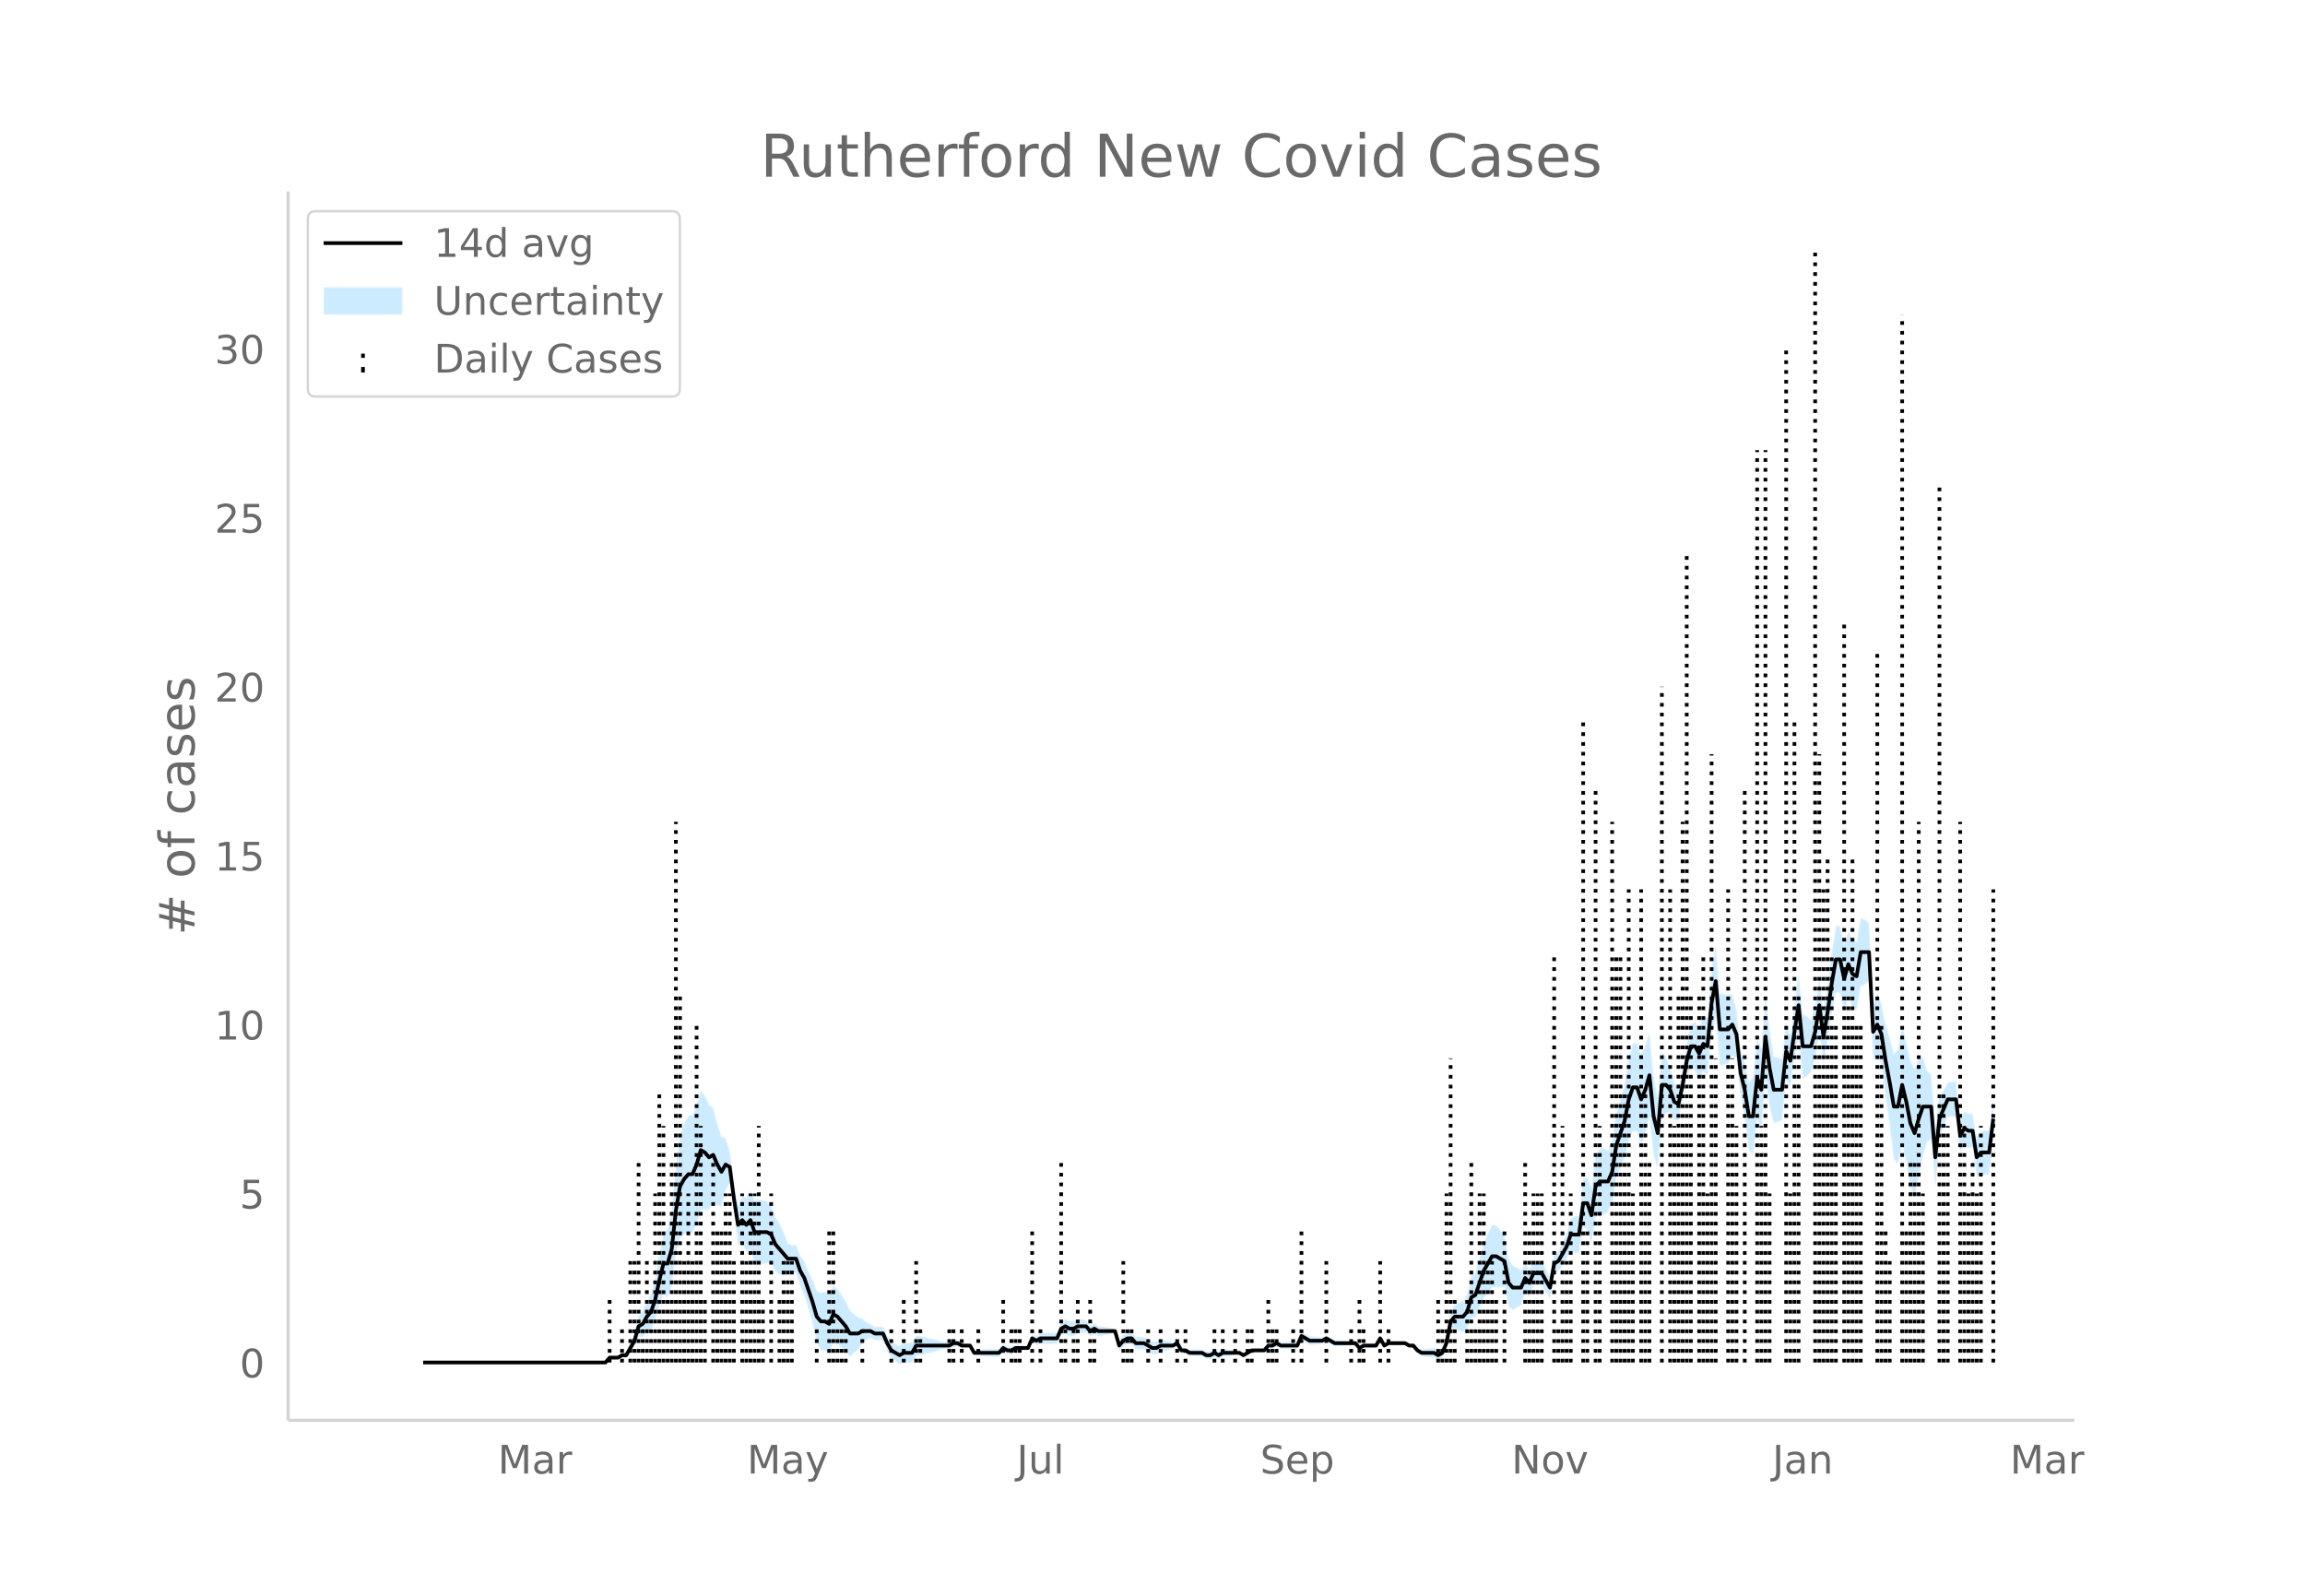 <svg height="864" viewBox="0 0 936 648" width="1248" xmlns="http://www.w3.org/2000/svg" xmlns:xlink="http://www.w3.org/1999/xlink"><defs><style>*{stroke-linecap:butt;stroke-linejoin:round}</style></defs><g id="figure_1"><path d="M0 648h936V0H0z" fill="#fff" id="patch_1"/><g id="axes_1"><path d="M117 576.72h725.4V77.76H117z" fill="none" id="patch_2"/><g id="PolyCollection_1"><defs><path d="M173.525-94.741H245.863l1.682-1.437 1.682.188 1.683.123 1.682-.754 1.682.146 1.682-2.367 1.683-2.072 1.682-4.266 1.682.11 1.683-1.83 1.682-1.01 1.682-3.685 1.682-6.017 1.683-4.815 1.682 1.292 1.682-4.526 1.683-12.925 1.682-6.882 1.682-1.123 1.682-.894 1.683.237 1.682-3.664 1.682-5.928 1.683.087 1.682.068 1.682-3.25 1.682 1.499 1.683.528 1.682-6.483 1.682-3.365 1.683 11.825 1.682 13.37 1.682-.381 1.682 3.42 1.683-1.068 1.682 5.918 1.682.179 1.683-.18 1.682-.403 1.682.069 1.682 3.3 1.683 1.364 1.682.353 1.682-.578 1.682-.814 1.683.275 1.682 5.353 1.682 3.612 1.683 5.607 1.682 6.275 1.682 7.477 1.682 3.057 1.683.419 1.682 1.02 1.682-4.311 1.683.491 1.682 1.45 1.682 1.425 1.682 2.165 1.683-1.456 1.682-1.332 1.682-2.59 1.683-1.347 1.682-.876 1.682.907 1.682.024 1.683-.024 1.682 4.295 1.682 3.126 1.683 1.132 1.682 1.248 1.682-.865 1.682.204 1.683.113 1.682-3.046 1.682-.234 1.683-.303 1.682-.391 1.682-.355 1.682-.463 1.683-.663 1.682-.08 1.682.02 1.682-.98 1.683-.207 1.682.788 1.682-.281 1.683-.543 1.682 3.483 1.682.282 1.682.192 1.683.137 1.682.097 1.682.063 1.683.033 1.682-2 1.682.935 1.682-.17 1.683-1.184 1.682-.09 1.682-.104 1.683-.12 1.682-3.246 1.682 1.204 1.682-.722 1.683.147 1.682.056 1.682-.028 1.683-.115 1.682-3.442 1.682-.64 1.682 1.003h1.683l1.682-1.004 1.682-.173 1.683-.354 1.682 1.884 1.682-1.16 1.682.833 1.683-.183 1.682-.233 1.682-.308 1.682-.463 1.683 7.017 1.682-1.72 1.682-.877 1.683.062 1.682 2.089 1.682.021 1.682-.08 1.683 1.093 1.682 1.012 1.682.022 1.683-1.13 1.682-.242 1.682-.37 1.682-.611 1.683-.99 1.682 3.069 1.682-.07 1.683.931 1.682.113 1.682.046 1.682-.015 1.683 1.11 1.682.125 1.682-.961 1.683.98 1.682-1.083 1.682-.143 1.682-.197 1.683-.623 1.682-.08 1.682.916 1.683-.98 1.682-.872 1.682.082 1.682.066h1.683l1.682-1.688 1.682.21 1.682-.768 1.683 1.052 1.682.037 1.682.005 1.683-.026 1.682-.06 1.682-3.652 1.682 1.035 1.683.956 1.682-.074 1.682-.132 1.683-.208 1.682-.938 1.682.932 1.682.98 1.683-.059 1.682-.067 1.682-.075 1.683-.086 1.682-.1 1.682 2.029 1.682-1.004 1.683.032 1.682.01 1.682-.01 1.683-2.829 1.682 2.797 1.682-1.045H570.543l1.683.989 1.682.003 1.682 2.106 1.682 1.308 1.683.235 1.682.18 1.682.139 1.682.932 1.683-.927 1.682-3.92 1.682-7.28 1.683-.664 1.682.903 1.682.678 1.682-1.247 1.683-4.647 1.682-.127 1.682-3.896 1.683-3.78 1.682-2.067 1.682-2.348 1.682-.214 1.683.087 1.682-.118 1.682 8.05 1.683 1.24 1.682-.873 1.682-1.084 1.682-5.074 1.683 1.496 1.682-4.433 1.682-.12 1.683-.006 1.682 2.867 1.682 2.652 1.682-10.159 1.683-1.11 1.682-2.517 1.682-1.952 1.683-3.668 1.682.697 1.682.31 1.682-10.63 1.683 1.122 1.682 5.255 1.682-10.407 1.682-1.009 1.683.024 1.682-1.106 1.682-4 1.683-10.067 1.682-4.061 1.682-3.986 1.682-7.092 1.683-3.62 1.682.135 1.682 5.045 1.683-3.996 1.682-6.767 1.682 15.468 1.682 5.56 1.683-20.786 1.682-2.01 1.682-.524 1.683 3.457 1.682-.034 1.682-8.284 1.682-8.758 1.683-4.274 1.682 1.203 1.682 3.446 1.683-3.105 1.682 1.57 1.682-15.973 1.682-7.77 1.683 19.616 1.682-.18 1.682-.555 1.683-3.357 1.682 1.555 1.682 15.015 1.682 8.253 1.683 13.734 1.682 2.147 1.682-15.36 1.682 5.449 1.683-21.483 1.682 11.782 1.682 6.462 1.683-.41 1.682-.684 1.682-16.45 1.682 2.528 1.683-11.63 1.682-8.178 1.682 16.778 1.683-1.022 1.682-1.527 1.682-5.726 1.682-10.254 1.683 12.742 1.682-9.333 1.682-11.146 1.683-8.636 1.682-.02 1.682 7.991 1.682-6.004 1.683 4.069 1.682 1.29 1.682-9.896 1.683-.69 1.682-1.388 1.682 32.344 1.682-2.278 1.683 3.79 1.682 13.15 1.682 12.151 1.683 13.092 1.682 2.022 1.682-8.03 1.682 7.324 1.683 9.72 1.682 4.46 1.682-7.893 1.682-8.546 1.683-5.875 1.682-1.426 1.682 19.725 1.683-18.52 1.682-5.716 1.682-4.544 1.682.124 1.683.116 1.682 14.397 1.682-3.004 1.683 1.107 1.682-.062 1.682 12.011 1.682-1.443 1.683.279 1.682.061 1.682-14.232v-17.03h0l-1.682 13.211-1.682.062-1.683.278-1.682 2.478-1.682-9.552-1.682-.062-1.683-.854-1.682 2.878-1.682-15.007-1.683.116-1.682.124-1.682 3.297-1.682 2.124-1.683 12.845-1.682-21.44-1.682-1.426-1.683-5.875-1.682 1.255-1.682 3.869-1.682-3.382-1.683-7.922-1.682-6.398-1.682 9.612-1.682 2.022-1.683-6.51-1.682-5.49-1.682-8.415-1.683-4.05-1.682 3.603-1.682-32.344-1.682-1.388-1.683-.69-1.682 9.705-1.682-.67-1.683-3.771-1.682 5.757-1.682-7.69-1.682-.021-1.683 10.966-1.682 12.377-1.682 10.27-1.683-12.742-1.682 11.31-1.682 6.035-1.682-1.527-1.683-1.022-1.682-16.546-1.682 13.385-1.683 11.892-1.682-5.312-1.682 14.914-1.682-.684-1.683-.41-1.682-11.18-1.682-13.702-1.683 21.643-1.682-4.352-1.682 16.004-1.682 2.147-1.683-7.83-1.682-5.468-1.682-16.35-1.682-6.285-1.683.563-1.682-.555-1.682-.18-1.683-19.59-1.682 9.873-1.682 19.311-1.682-.39-1.683 4.737-1.682-2.435-1.682 1.203-1.683 7.488-1.682 10.845-1.682 7.397-1.682-1.994-1.683-6.344-1.682-4.445-1.682-2.01-1.683 18.42-1.682-8.162-1.682-17.857-1.682 4.995-1.683 3.845-1.682-4.756-1.682.135-1.683 6.18-1.682 10.551-1.682 5.816-1.682 5.74-1.683 11.496-1.682 3.84-1.682-1.106-1.683.024-1.682 2.912-1.682 13.116-1.682-4.546-1.683 1.121-1.682 14.855-1.682.31-1.682.697-1.683 6.132-1.682 3.93-1.682 3.362-1.683.851-1.682 9.444-1.682-3.23-1.682-3.013-1.683-.006-1.682-.12-1.682 3.408-1.683-2.425-1.682 2.767-1.682-1.084-1.682-.873-1.683-2.679-1.682-9.593-1.682-2.079-1.683-1.873-1.682-.213-1.682 3.533-1.682 3.814-1.683 6.02-1.682 5.905-1.682 1.834-1.683 7.114-1.682 2.674-1.682.678-1.682.903-1.683 3.256-1.682 10.363-1.682 3.92L584-99.583l-1.682-1.028-1.682.139-1.682.18-1.683.235-1.682-.653-1.682-1.814-1.682.003-1.683-.972H563.814l-1.682.916-1.682-3.084-1.683 3.052-1.682-.01-1.682.01-1.683.032-1.682.956-1.682-1.892-1.682-.1-1.683-.085-1.682-.076-1.682-.067-1.683-.059-1.682-.98-1.682-1.027-1.682 1.02-1.683-.206-1.682-.132-1.682-.075-1.683-1.004-1.682-.926-1.682 4.19-1.682-.06-1.683-.026-1.682.005-1.682.037-1.683-.909-1.682 1.193-1.682.21-1.682 2.233h-1.683l-1.682.065-1.682.083-1.682 1.088-1.683.98-1.682-1.045-1.682-.08-1.683-.622-1.682-.197-1.682-.143-1.682.877-1.683-.98-1.682 1-1.682.124-1.683-.85-1.682-.015-1.682.045-1.682.113-1.683-1.03-1.682-.069-1.682-2.81-1.683.969-1.682-.61-1.682-.371-1.682-.243-1.683.831-1.682.022-1.682-.948-1.683-.867-1.682-.08-1.682.021-1.682-1.832-1.683.063-1.682 1.082-1.682 2.2-1.683-4.744-1.682-.463-1.682-.308-1.682-.233-1.683-.183-1.682-1.127-1.682.8-1.682-2.036-1.683-.354-1.682-.174-1.682.957h-1.683l-1.682-.957-1.682 1.32-1.682 4.399-1.683-.115-1.682-.028-1.682.056-1.683.147-1.682 1.239-1.682-.757-1.682 4.595-1.683-.12-1.682-.103-1.682-.09-1.683.776-1.682-.17-1.682-1.026-1.682 1.921-1.683.033-1.682.063-1.682.096-1.683.138-1.682.192-1.682.282-1.682-2.398-1.683-.543-1.682-.282-1.682-1.172-1.683-.206-1.682.98-1.682.02-1.682-.08-1.683-.663-1.682-.464-1.682-.354-1.682-.392-1.683-.302-1.682-.234-1.682 2.834-1.683.114-1.682.203-1.682 1.096-1.682-.713-1.683-.827-1.682-2.756-1.682-3.545-1.683-.024-1.682.024-1.682-1.054-1.682-.876-1.683-1.347-1.682-.63-1.682-1.332-1.683-1.456-1.682-3.715-1.682-2.496-1.682-2.47-1.683-1.47-1.682 3.53-1.682-.94-1.683.42-1.682-.864-1.682-4.285-1.682-3.526-1.683-4.194-1.682-2.269-1.682-4.448-1.683.275-1.682-.815-1.682-4.498-1.682-3.567-1.683-2.557-1.682-4.54-1.682-1.892-1.682-.403-1.683-.18-1.682.179-1.682-3.883-1.683 2.851-1.682-.499-1.682 3.54-1.682-8.193-1.683-13.659-1.682-5.326-1.682-.602-1.683-5.352-1.682-6.343-1.682-1.29-1.682-3.852-1.683-1.873-1.682 5.833-1.682 4.178-1.683.237-1.682 3.026-1.682 4.758-1.682 12.72-1.683 18.44-1.682 7.235-1.682 1.292-1.683 8.907-1.682 9.665-1.682 6.115-1.682 2.911-1.683 4.052-1.682 2.07-1.682 7.495-1.683 3.81-1.682 3.512-1.682.147-1.682 1.206-1.683.123-1.682.188-1.682 2.484H173.525z" id="mb805c8ec3f" stroke="#fff" stroke-opacity=".2"/></defs><g clip-path="url(#pb33bfe5a4b)"><use xlink:href="#mb805c8ec3f" y="648" fill="#089fff" fill-opacity=".2" stroke="#fff" stroke-opacity=".2"/></g></g><g id="LineCollection_1" fill="none" stroke="#000" stroke-dasharray="1.5,2.475" stroke-width="1.5"><path clip-path="url(#pb33bfe5a4b)" d="M149.973 553.259h0M151.655 553.259h0M153.337 553.259h0M155.02 553.259h0M156.702 553.259h0M158.384 553.259h0M160.066 553.259h0M161.749 553.259h0M163.431 553.259h0M165.113 553.259h0M166.796 553.259h0M168.478 553.259h0M170.16 553.259h0M171.842 553.259h0M173.525 553.259h0M175.207 553.259h0M176.89 553.259h0M178.572 553.259h0M180.254 553.259h0M181.936 553.259h0M183.618 553.259h0M185.3 553.259h0M186.983 553.259h0M188.665 553.259h0M190.347 553.259h0M192.03 553.259h0M193.712 553.259h0M195.394 553.259h0M197.077 553.259h0M198.759 553.259h0M200.441 553.259h0M202.123 553.259h0M203.806 553.259h0M205.488 553.259h0M207.17 553.259h0M208.853 553.259h0M210.535 553.259h0M212.217 553.259h0M213.9 553.259h0M215.582 553.259h0M217.264 553.259h0M218.946 553.259h0M220.629 553.259h0M222.31 553.259h0M223.993 553.259h0M225.675 553.259h0M227.358 553.259h0M229.04 553.259h0M230.722 553.259h0M232.405 553.259h0M234.087 553.259h0M235.77 553.259h0M237.451 553.259h0M239.134 553.259h0M240.816 553.259h0M242.498 553.259h0M244.18 553.259h0M245.863 553.259h0M247.545 553.259v-27.444M249.227 553.259h0M250.91 553.259h0M252.592 553.259v-13.722M254.274 553.259h0M255.956 553.259v-41.166M257.639 553.259v-41.166M259.321 553.259v-82.33M261.003 553.259v-13.722M262.686 553.259v-41.166M264.368 553.259v-27.444M266.05 553.259v-68.61M267.732 553.259V443.485M269.415 553.259v-96.053M271.097 553.259v-27.444M272.78 553.259v-82.33M274.462 553.259V333.71M276.144 553.259v-150.94M277.826 553.259v-41.166M279.508 553.259v-68.61M281.19 553.259v-41.166M282.873 553.259V416.04M284.555 553.259v-96.053M286.238 553.259v-27.444M287.92 553.259h0M289.602 553.259v-82.33M291.284 553.259v-54.887M292.967 553.259v-54.887M294.649 553.259v-68.61M296.331 553.259v-68.61M298.014 553.259v-41.166M299.696 553.259h0M301.378 553.259v-68.61M303.06 553.259v-41.166M304.743 553.259v-68.61M306.425 553.259v-68.61M308.107 553.259v-96.053M309.79 553.259v-27.444M311.472 553.259h0M313.154 553.259v-68.61M314.836 553.259h0M316.519 553.259v-27.444M318.2 553.259v-41.166M319.883 553.259v-41.166M321.565 553.259v-41.166M323.248 553.259h0M324.93 553.259h0M326.612 553.259h0M328.295 553.259h0M329.977 553.259h0M331.66 553.259v-13.722M333.341 553.259h0M335.024 553.259h0M336.706 553.259v-54.887M338.388 553.259v-54.887M340.07 553.259v-13.722M341.753 553.259v-13.722M343.435 553.259v-13.722M345.117 553.259h0M346.8 553.259h0M348.482 553.259h0M350.164 553.259v-13.722M351.847 553.259h0M353.529 553.259h0M355.211 553.259h0M356.893 553.259h0M358.576 553.259h0M360.258 553.259h0M361.94 553.259v-13.722M363.623 553.259h0M365.305 553.259h0M366.987 553.259v-27.444M368.67 553.259h0M370.352 553.259h0M372.034 553.259v-41.166M373.716 553.259v-13.722M375.399 553.259h0M377.08 553.259h0M378.763 553.259h0M380.445 553.259h0M382.128 553.259h0M383.81 553.259h0M385.492 553.259v-13.722M387.174 553.259v-13.722M388.857 553.259h0M390.54 553.259v-13.722M392.221 553.259h0M393.904 553.259h0M395.586 553.259h0M397.268 553.259v-13.722M398.95 553.259h0M400.633 553.259h0M402.315 553.259h0M403.997 553.259h0M405.68 553.259h0M407.362 553.259v-27.444M409.044 553.259h0M410.726 553.259v-13.722M412.409 553.259v-13.722M414.091 553.259v-13.722M415.773 553.259h0M417.456 553.259h0M419.138 553.259v-54.887M420.82 553.259h0M422.502 553.259v-13.722M424.185 553.259h0M425.867 553.259h0M427.55 553.259h0M429.232 553.259h0M430.914 553.259v-82.33M432.596 553.259v-13.722M434.278 553.259h0M435.96 553.259v-13.722M437.643 553.259v-27.444M439.325 553.259h0M441.008 553.259h0M442.69 553.259v-27.444M444.372 553.259v-13.722M446.054 553.259h0M447.737 553.259h0M449.419 553.259h0M451.101 553.259h0M452.783 553.259h0M454.466 553.259h0M456.148 553.259v-41.166M457.83 553.259v-13.722M459.513 553.259v-13.722M461.195 553.259h0M462.877 553.259h0M464.56 553.259h0M466.242 553.259v-13.722M467.924 553.259h0M469.606 553.259h0M471.289 553.259v-13.722M472.97 553.259h0M474.653 553.259h0M476.335 553.259h0M478.018 553.259v-13.722M479.7 553.259h0M481.382 553.259v-13.722M483.065 553.259h0M484.747 553.259h0M486.43 553.259h0M488.111 553.259h0M489.794 553.259h0M491.476 553.259h0M493.158 553.259v-13.722M494.84 553.259h0M496.523 553.259v-13.722M498.205 553.259h0M499.887 553.259h0M501.57 553.259v-13.722M503.252 553.259h0M504.934 553.259h0M506.617 553.259v-13.722M508.299 553.259v-13.722M509.981 553.259h0M511.663 553.259h0M513.346 553.259h0M515.028 553.259v-27.444M516.71 553.259v-13.722M518.392 553.259v-13.722M520.075 553.259h0M521.757 553.259h0M523.44 553.259h0M525.122 553.259v-13.722M526.804 553.259h0M528.486 553.259v-54.887M530.168 553.259h0M531.85 553.259h0M533.533 553.259h0M535.215 553.259h0M536.898 553.259h0M538.58 553.259v-41.166M540.262 553.259h0M541.944 553.259h0M543.627 553.259h0M545.309 553.259h0M546.991 553.259h0M548.674 553.259v-13.722M550.356 553.259h0M552.038 553.259v-27.444M553.72 553.259v-13.722M555.403 553.259h0M557.085 553.259h0M558.767 553.259h0M560.45 553.259v-41.166M562.132 553.259h0M563.814 553.259v-13.722M565.496 553.259h0M567.179 553.259h0M568.86 553.259h0M570.543 553.259h0M572.226 553.259h0M573.908 553.259h0M575.59 553.259h0M577.272 553.259h0M578.955 553.259h0M580.637 553.259h0M582.32 553.259h0M584.001 553.259v-27.444M585.684 553.259v-13.722M587.366 553.259v-68.61M589.048 553.259V429.763M590.73 553.259v-27.444M592.413 553.259h0M594.095 553.259h0M595.777 553.259v-27.444M597.46 553.259v-82.33M599.142 553.259v-13.722M600.824 553.259v-68.61M602.507 553.259v-68.61M604.189 553.259v-41.166M605.871 553.259v-41.166M607.553 553.259v-27.444M609.236 553.259h0M610.918 553.259v-54.887M612.6 553.259h0M614.283 553.259h0M615.965 553.259h0M617.647 553.259h0M619.33 553.259v-82.33M621.012 553.259v-54.887M622.694 553.259v-68.61M624.376 553.259v-68.61M626.059 553.259v-68.61M627.74 553.259h0M629.423 553.259h0M631.105 553.259V388.597M632.788 553.259v-13.722M634.47 553.259v-96.053M636.152 553.259v-41.166M637.835 553.259v-68.61M639.517 553.259h0M641.2 553.259h0M642.881 553.259V292.545M644.564 553.259v-54.887M646.246 553.259h0M647.928 553.259v-233.27M649.61 553.259v-96.053M651.293 553.259h0M652.975 553.259h0M654.657 553.259V333.71M656.34 553.259V388.597M658.022 553.259V388.597M659.704 553.259V443.485M661.386 553.259V361.154M663.069 553.259v-68.61M664.751 553.259h0M666.433 553.259V361.154M668.116 553.259V443.485M669.798 553.259v-82.33M671.48 553.259h0M673.162 553.259h0M674.845 553.259V278.823M676.527 553.259h0M678.21 553.259V361.154M679.892 553.259v-96.053M681.574 553.259v-150.94M683.256 553.259V333.71M684.938 553.259V223.936M686.62 553.259v-150.94M688.303 553.259h0M689.985 553.259v-150.94M691.668 553.259V388.597M693.35 553.259v-68.61M695.032 553.259V306.267M696.714 553.259V429.763M698.397 553.259h0M700.079 553.259h0M701.761 553.259V361.154M703.444 553.259V429.763M705.126 553.259v-96.053M706.808 553.259h0M708.49 553.259v-233.27M710.173 553.259h0M711.855 553.259h0M713.537 553.259V182.77M715.22 553.259v-96.053M716.902 553.259V182.77M718.584 553.259v-68.61M720.266 553.259h0M721.949 553.259h0M723.63 553.259h0M725.313 553.259V141.605M726.995 553.259v-68.61M728.678 553.259V292.545M730.36 553.259v-150.94M732.042 553.259h0M733.725 553.259h0M735.407 553.259h0M737.09 553.259V100.44M738.771 553.259V306.267M740.454 553.259V361.154M742.136 553.259V347.432M743.818 553.259V388.597M745.5 553.259V416.04M747.183 553.259h0M748.865 553.259v-301.88M750.547 553.259v-150.94M752.23 553.259V347.432M753.912 553.259V416.04M755.594 553.259V416.04M757.277 553.259h0M758.959 553.259h0M760.641 553.259h0M762.323 553.259V265.1M764.006 553.259V416.04M765.688 553.259v-54.887M767.37 553.259v-41.166M769.053 553.259h0M770.735 553.259h0M772.417 553.259V127.884M774.1 553.259v-54.887M775.782 553.259v-82.33M777.464 553.259v-82.33M779.146 553.259V333.71M780.828 553.259v-68.61M782.51 553.259h0M784.193 553.259h0M785.875 553.259h0M787.558 553.259V196.492M789.24 553.259V443.485M790.922 553.259v-96.053M792.604 553.259h0M794.287 553.259h0M795.969 553.259V333.71M797.651 553.259v-96.053M799.334 553.259v-68.61M801.016 553.259v-82.33M802.698 553.259v-68.61M804.38 553.259v-96.053M806.063 553.259h0M807.745 553.259h0M809.427 553.259V361.154"/></g><path clip-path="url(#pb33bfe5a4b)" d="M171.842 553.259h74.02l1.683-1.96h3.365l1.682-.98h1.682l3.365-5.881 1.682-5.881 1.682-.98 1.683-2.94 1.682-1.96 1.682-4.902 1.682-7.84 1.683-6.861h1.682l1.682-5.881 1.683-15.682 1.682-9.801 1.682-2.94 1.682-1.961h1.683l1.682-3.92 1.682-5.881 1.683.98 1.682 1.96 1.682-.98 1.682 3.92 1.683 2.94 1.682-2.94 1.682.98 1.683 12.742 1.682 10.782 1.682-1.96 1.682 1.96 1.683-1.96 1.682 4.9h5.047l1.682.98 1.682 3.92 5.047 5.881h3.365l1.682 4.901 1.682 2.94 3.365 9.802 1.682 5.88 1.682 1.96h1.683l1.682.98 1.682-3.92 1.683.98 3.364 3.92 1.682 2.941h3.365l1.682-.98h3.365l1.682.98h3.365l1.682 3.92 1.682 2.941 3.365 1.96 1.682-.98h3.365l1.682-2.94h13.458l1.682-.98h1.683l1.682.98h3.365l1.682 2.94h10.094l1.682-1.96 1.682.98h1.682l1.683-.98h5.047l1.682-3.92 1.682.98 1.682-.98h6.73l1.682-3.921 1.682-.98 1.682.98h1.683l1.682-.98h3.365l1.682 1.96 1.682-.98 1.682.98h6.73l1.682 5.88 1.682-1.96 1.682-.98h1.683l1.682 1.96h3.364l3.365 1.961h1.682l1.683-.98h5.046l1.683-.98 1.682 2.94h1.682l1.683.98h5.046l1.683.98h1.682l1.682-.98 1.683.98 1.682-.98h6.729l1.682.98 3.365-1.96h5.047l1.682-1.96h1.682l1.682-.98 1.683.98h6.729l1.682-3.92 3.365 1.96h5.047l1.682-.98 3.364 1.96h8.412l1.682 1.96 1.682-.98h5.047l1.683-2.94 1.682 2.94 1.682-.98h6.73l1.682.98h1.682l1.682 1.96 1.682.98h5.047l1.682.98 1.683-.98 1.682-3.92 1.682-8.821 1.683-1.96h3.364l1.682-1.96 1.683-5.882 1.682-.98 3.365-9.801 3.364-5.88h1.682l3.365 1.96 1.682 8.82 1.683 1.96h3.364l1.682-3.92 1.683 1.96 1.682-3.92h3.365l3.364 5.88 1.682-9.8 1.683-.98 3.364-5.881 1.683-4.901h3.364l1.682-12.742h1.683l1.682 4.901 1.682-11.761 1.682-1.96h3.365l1.682-3.921 1.683-10.782 3.364-9.8 1.682-8.822 1.683-4.9h1.682l1.682 4.9 1.683-3.92 1.682-5.881 1.682 16.662 1.682 6.86 1.683-19.602h1.682l1.682 1.96 1.683 4.901 1.682.98 1.682-7.84 1.682-9.802 1.683-5.88h1.682l1.682 2.94 1.683-3.921 1.682.98 1.682-17.642 1.682-8.821L698.397 418h3.364l1.683-1.96 1.682 3.92 1.682 15.683 1.682 6.86 1.683 10.782h1.682l1.682-15.682 1.682 4.9 1.683-21.562 1.682 12.741 1.682 8.821h3.365l1.682-15.682 1.682 3.92 1.683-11.76 1.682-10.782 1.682 16.662h3.365l1.682-5.88 1.682-10.782 1.683 12.742 1.682-9.802 1.682-11.761 1.683-9.801h1.682l1.682 7.84 1.682-5.88 1.683 3.92 1.682.98 1.682-9.8h3.365l1.682 32.343 1.682-2.94 1.683 3.92 1.682 10.782 1.682 8.821 1.683 9.801h1.682l1.682-8.82 1.682 6.86 1.683 8.821 1.682 3.92 1.682-5.88 1.682-4.9h3.365l1.682 20.582 1.683-15.682 3.364-7.841h3.365l1.682 14.702 1.682-2.94 1.683.98h1.682l1.682 10.781 1.682-1.96h3.365l1.682-13.722h0" fill="none" stroke="#000" stroke-linecap="round" stroke-width="1.5" id="line2d_1"/><path d="M117 576.72V77.76" fill="none" stroke="#d3d3d3" stroke-linecap="square" stroke-width="1.25" id="patch_3"/><path d="M117 576.72h725.4" fill="none" stroke="#d3d3d3" stroke-linecap="square" stroke-width="1.25" id="patch_4"/><g id="matplotlib.axis_1"><g id="xtick_1"><g transform="matrix(.16 0 0 -.16 202.17 598.378)" fill="#696969" id="text_1"><defs><path d="M9.813 72.906h14.703l18.593-49.61 18.703 49.61h14.704V0H66.89v64.016l-18.797-50h-9.907l-18.796 50V0H9.813z" id="DejaVuSans-77"/><path d="M34.281 27.484q-10.89 0-15.093-2.484-4.204-2.484-4.204-8.5 0-4.781 3.157-7.594 3.156-2.797 8.562-2.797 7.485 0 12 5.297 4.516 5.297 4.516 14.078v2zm17.922 3.72V0H43.22v8.297Q40.14 3.328 35.547.953q-4.594-2.375-11.234-2.375-8.391 0-13.36 4.719Q6 8.016 6 15.922q0 9.219 6.172 13.906 6.187 4.688 18.437 4.688h12.61v.89q0 6.203-4.078 9.594-4.078 3.39-11.453 3.39-4.688 0-9.141-1.124-4.438-1.125-8.531-3.375v8.312q4.921 1.906 9.562 2.844 4.64.953 9.031.953 11.875 0 17.735-6.156 5.86-6.14 5.86-18.64z" id="DejaVuSans-97"/><path d="M41.11 46.297q-1.516.875-3.297 1.281Q36.03 48 33.89 48q-7.625 0-11.703-4.953-4.079-4.953-4.079-14.234V0H9.08v54.688h9.03v-8.5q2.844 4.984 7.375 7.39Q30.031 56 36.531 56q.922 0 2.047-.125 1.125-.11 2.484-.36z" id="DejaVuSans-114"/></defs><use xlink:href="#DejaVuSans-77"/><use x="86.279" xlink:href="#DejaVuSans-97"/><use x="147.559" xlink:href="#DejaVuSans-114"/></g></g><g id="xtick_2"><g transform="matrix(.16 0 0 -.16 303.343 598.378)" fill="#696969" id="text_2"><defs><path d="M32.172-5.078q-3.797-9.766-7.422-12.735-3.61-2.984-9.656-2.984H7.906v7.516h5.282q3.703 0 5.75 1.765Q21-9.766 23.483-3.219l1.61 4.094-22.11 53.813H12.5l17.094-42.766 17.093 42.766h9.516z" id="DejaVuSans-121"/></defs><use xlink:href="#DejaVuSans-77"/><use x="86.279" xlink:href="#DejaVuSans-97"/><use x="147.559" xlink:href="#DejaVuSans-121"/></g></g><g id="xtick_3"><g transform="matrix(.16 0 0 -.16 412.85 598.378)" fill="#696969" id="text_3"><defs><path d="M9.813 72.906h9.859V5.078q0-13.187-5-19.14-5-5.954-16.094-5.954h-3.75v8.297h3.078q6.531 0 9.219 3.672Q9.813-4.39 9.813 5.078z" id="DejaVuSans-74"/><path d="M8.5 21.578v33.11h8.984V21.922q0-7.766 3.016-11.656 3.031-3.875 9.094-3.875 7.265 0 11.484 4.64 4.234 4.64 4.234 12.656v31h8.985V0h-8.984v8.406Q42.047 3.422 37.718 1q-4.313-2.422-10.032-2.422-9.421 0-14.312 5.86Q8.5 10.296 8.5 21.578zM31.11 56z" id="DejaVuSans-117"/><path d="M9.422 75.984h8.984V0H9.422z" id="DejaVuSans-108"/></defs><use xlink:href="#DejaVuSans-74"/><use x="29.492" xlink:href="#DejaVuSans-117"/><use x="92.871" xlink:href="#DejaVuSans-108"/></g></g><g id="xtick_4"><g transform="matrix(.16 0 0 -.16 511.724 598.378)" fill="#696969" id="text_4"><defs><path d="M53.516 70.516V60.89q-5.61 2.687-10.594 4-4.984 1.328-9.625 1.328-8.047 0-12.422-3.125t-4.375-8.89q0-4.845 2.906-7.313 2.907-2.453 11.016-3.97l5.953-1.218q11.031-2.11 16.281-7.406 5.25-5.297 5.25-14.172 0-10.61-7.11-16.078-7.093-5.469-20.812-5.469-5.172 0-11.015 1.172Q13.14.922 6.89 3.219v10.156q6-3.36 11.765-5.078 5.766-1.703 11.328-1.703 8.438 0 13.032 3.312 4.593 3.328 4.593 9.485 0 5.359-3.297 8.39-3.296 3.032-10.812 4.547L27.484 33.5q-11.03 2.188-15.968 6.875-4.922 4.688-4.922 13.047 0 9.672 6.812 15.234 6.813 5.563 18.766 5.563 5.14 0 10.453-.938 5.328-.922 10.89-2.765z" id="DejaVuSans-83"/><path d="M56.203 29.594v-4.39H14.891q.593-9.282 5.593-14.142 5-4.859 13.938-4.859 5.172 0 10.031 1.266 4.86 1.265 9.656 3.812v-8.5Q49.266.734 44.187-.344 39.11-1.422 33.892-1.422q-13.094 0-20.735 7.61-7.64 7.625-7.64 20.625 0 13.421 7.25 21.296Q20.016 56 32.328 56q11.031 0 17.453-7.11 6.422-7.093 6.422-19.296zm-8.984 2.64q-.094 7.36-4.125 11.75-4.032 4.407-10.672 4.407-7.516 0-12.031-4.25-4.516-4.25-5.203-11.97z" id="DejaVuSans-101"/><path d="M18.11 8.203v-29H9.077v75.484h9.031v-8.296q2.844 4.875 7.157 7.234Q29.594 56 35.594 56q9.968 0 16.187-7.906 6.235-7.907 6.235-20.797T51.78 6.484q-6.218-7.906-16.187-7.906-6 0-10.328 2.375-4.313 2.375-7.157 7.25zm30.578 19.094q0 9.906-4.079 15.547-4.078 5.64-11.203 5.64-7.14 0-11.218-5.64-4.079-5.64-4.079-15.547 0-9.906 4.078-15.547 4.079-5.64 11.22-5.64 7.124 0 11.202 5.64t4.078 15.547z" id="DejaVuSans-112"/></defs><use xlink:href="#DejaVuSans-83"/><use x="63.477" xlink:href="#DejaVuSans-101"/><use x="125" xlink:href="#DejaVuSans-112"/></g></g><g id="xtick_5"><g transform="matrix(.16 0 0 -.16 613.808 598.378)" fill="#696969" id="text_5"><defs><path d="M9.813 72.906h13.28l32.329-60.984v60.984h9.562V0h-13.28L19.39 60.984V0H9.813z" id="DejaVuSans-78"/><path d="M30.61 48.39q-7.22 0-11.422-5.64-4.204-5.64-4.204-15.453 0-9.813 4.172-15.453 4.188-5.64 11.453-5.64 7.188 0 11.375 5.655 4.203 5.672 4.203 15.438 0 9.719-4.203 15.406-4.187 5.688-11.375 5.688zm0 7.61q11.718 0 18.406-7.625 6.703-7.61 6.703-21.078 0-13.422-6.703-21.078-6.688-7.64-18.407-7.64-11.765 0-18.437 7.64-6.656 7.656-6.656 21.078 0 13.469 6.656 21.078Q18.844 56 30.609 56z" id="DejaVuSans-111"/><path d="M2.984 54.688H12.5L29.594 8.797l17.093 45.89h9.516L35.687 0H23.485z" id="DejaVuSans-118"/></defs><use xlink:href="#DejaVuSans-78"/><use x="74.805" xlink:href="#DejaVuSans-111"/><use x="135.986" xlink:href="#DejaVuSans-118"/></g></g><g id="xtick_6"><g transform="matrix(.16 0 0 -.16 719.71 598.378)" fill="#696969" id="text_6"><defs><path d="M54.89 33.016V0h-8.984v32.719q0 7.765-3.031 11.61-3.031 3.858-9.078 3.858-7.281 0-11.484-4.64-4.204-4.625-4.204-12.64V0H9.08v54.688h9.03v-8.5q3.235 4.937 7.594 7.374Q30.078 56 35.797 56q9.422 0 14.25-5.828 4.844-5.828 4.844-17.156z" id="DejaVuSans-110"/></defs><use xlink:href="#DejaVuSans-74"/><use x="29.492" xlink:href="#DejaVuSans-97"/><use x="90.771" xlink:href="#DejaVuSans-110"/></g></g><g id="xtick_7"><g transform="matrix(.16 0 0 -.16 816.203 598.378)" fill="#696969" id="text_7"><use xlink:href="#DejaVuSans-77"/><use x="86.279" xlink:href="#DejaVuSans-97"/><use x="147.559" xlink:href="#DejaVuSans-114"/></g></g></g><g id="matplotlib.axis_2"><g id="ytick_1"><g transform="matrix(.16 0 0 -.16 97.32 559.338)" fill="#696969" id="text_8"><defs><path d="M31.781 66.406q-7.61 0-11.453-7.5Q16.5 51.422 16.5 36.375q0-14.984 3.828-22.484 3.844-7.5 11.453-7.5 7.672 0 11.5 7.5 3.844 7.5 3.844 22.484 0 15.047-3.844 22.531-3.828 7.5-11.5 7.5zm0 7.813q12.266 0 18.735-9.703 6.468-9.688 6.468-28.141 0-18.406-6.468-28.11-6.47-9.687-18.735-9.687-12.25 0-18.718 9.688-6.47 9.703-6.47 28.109 0 18.453 6.47 28.14Q19.53 74.22 31.78 74.22z" id="DejaVuSans-48"/></defs><use xlink:href="#DejaVuSans-48"/></g></g><g id="ytick_2"><g transform="matrix(.16 0 0 -.16 97.32 490.729)" fill="#696969" id="text_9"><defs><path d="M10.797 72.906h38.719v-8.312H19.828v-17.86q2.14.735 4.281 1.094 2.157.36 4.313.36 12.203 0 19.328-6.688 7.14-6.688 7.14-18.11 0-11.765-7.328-18.296-7.328-6.516-20.656-6.516-4.593 0-9.36.781-4.75.782-9.827 2.344v9.922q4.39-2.39 9.078-3.563 4.687-1.171 9.906-1.171 8.453 0 13.375 4.437 4.938 4.438 4.938 12.063 0 7.609-4.938 12.047-4.922 4.453-13.375 4.453-3.953 0-7.89-.875-3.922-.875-8.016-2.735z" id="DejaVuSans-53"/></defs><use xlink:href="#DejaVuSans-53"/></g></g><g id="ytick_3"><g transform="matrix(.16 0 0 -.16 87.14 422.12)" fill="#696969" id="text_10"><defs><path d="M12.406 8.297h16.11v55.625l-17.532-3.516v8.985l17.438 3.515h9.86V8.296H54.39V0H12.406z" id="DejaVuSans-49"/></defs><use xlink:href="#DejaVuSans-49"/><use x="63.623" xlink:href="#DejaVuSans-48"/></g></g><g id="ytick_4"><g transform="matrix(.16 0 0 -.16 87.14 353.51)" fill="#696969" id="text_11"><use xlink:href="#DejaVuSans-49"/><use x="63.623" xlink:href="#DejaVuSans-53"/></g></g><g id="ytick_5"><g transform="matrix(.16 0 0 -.16 87.14 284.902)" fill="#696969" id="text_12"><defs><path d="M19.188 8.297h34.421V0H7.33v8.297q5.609 5.812 15.296 15.594 9.703 9.797 12.188 12.64 4.734 5.313 6.609 9 1.89 3.688 1.89 7.25 0 5.813-4.078 9.469-4.078 3.672-10.625 3.672-4.64 0-9.797-1.61-5.14-1.609-11-4.89v9.969Q13.767 71.78 18.938 73q5.188 1.219 9.485 1.219 11.328 0 18.062-5.672 6.735-5.656 6.735-15.125 0-4.5-1.688-8.531-1.672-4.016-6.125-9.485-1.218-1.422-7.765-8.187-6.532-6.766-18.453-18.922z" id="DejaVuSans-50"/></defs><use xlink:href="#DejaVuSans-50"/><use x="63.623" xlink:href="#DejaVuSans-48"/></g></g><g id="ytick_6"><g transform="matrix(.16 0 0 -.16 87.14 216.293)" fill="#696969" id="text_13"><use xlink:href="#DejaVuSans-50"/><use x="63.623" xlink:href="#DejaVuSans-53"/></g></g><g id="ytick_7"><g transform="matrix(.16 0 0 -.16 87.14 147.684)" fill="#696969" id="text_14"><defs><path d="M40.578 39.313Q47.656 37.797 51.625 33q3.984-4.781 3.984-11.813 0-10.78-7.422-16.703-7.421-5.906-21.093-5.906-4.578 0-9.438.906-4.86.907-10.031 2.72v9.515q4.094-2.39 8.969-3.61 4.89-1.218 10.218-1.218 9.266 0 14.125 3.656 4.86 3.656 4.86 10.64 0 6.454-4.516 10.079-4.515 3.64-12.562 3.64h-8.5v8.11h8.89q7.266 0 11.125 2.906 3.86 2.906 3.86 8.375 0 5.61-3.985 8.61-3.968 3.015-11.39 3.015-4.063 0-8.703-.89-4.641-.876-10.203-2.72v8.782q5.624 1.562 10.53 2.344 4.907.78 9.25.78 11.235 0 17.766-5.109 6.547-5.093 6.547-13.78 0-6.063-3.468-10.235-3.47-4.172-9.86-5.782z" id="DejaVuSans-51"/></defs><use xlink:href="#DejaVuSans-51"/><use x="63.623" xlink:href="#DejaVuSans-48"/></g></g><g transform="matrix(0 -.2 -.2 0 78.98 379.813)" fill="#696969" id="text_15"><defs><path d="M51.125 44H36.922l-4.11-16.313h14.313zm-7.328 27.781l-5.078-20.265h14.265L58.11 71.78h7.813L60.89 51.516h15.234V44h-17.14l-4-16.313h15.53V20.22H53.079L48 0h-7.813l5.032 20.219H30.906L25.875 0h-7.86l5.079 20.219H7.719v7.468h17.187L29 44H13.281v7.516h17.625l4.985 20.265z" id="DejaVuSans-35"/><path d="M37.11 75.984V68.5h-8.594q-4.828 0-6.72-1.953-1.874-1.953-1.874-7.031v-4.828h14.797v-6.985H19.922V0H10.89v47.703H2.297v6.984h8.594V58.5q0 9.125 4.25 13.297 4.25 4.187 13.468 4.187z" id="DejaVuSans-102"/><path d="M48.781 52.594v-8.407q-3.812 2.11-7.64 3.157-3.828 1.047-7.735 1.047-8.75 0-13.593-5.547-4.829-5.532-4.829-15.547 0-10.016 4.829-15.563 4.843-5.53 13.593-5.53 3.907 0 7.735 1.046 3.828 1.047 7.64 3.156V2.094Q45.016.344 40.984-.531q-4.015-.89-8.562-.89-12.36 0-19.64 7.765-7.266 7.765-7.266 20.953 0 13.375 7.343 21.031Q20.22 56 33.016 56q4.14 0 8.093-.86 3.953-.843 7.672-2.546z" id="DejaVuSans-99"/><path d="M44.281 53.078v-8.5q-3.797 1.953-7.906 2.922-4.094.984-8.5.984-6.688 0-10.031-2.047-3.344-2.046-3.344-6.156 0-3.125 2.39-4.906 2.391-1.781 9.626-3.39l3.078-.688q9.562-2.047 13.593-5.781 4.032-3.735 4.032-10.422 0-7.625-6.032-12.078-6.03-4.438-16.578-4.438-4.39 0-9.156.86Q10.688.296 5.422 2v9.281q4.984-2.594 9.812-3.89 4.829-1.282 9.579-1.282 6.343 0 9.75 2.172 3.421 2.172 3.421 6.125 0 3.656-2.468 5.61-2.453 1.953-10.813 3.765l-3.125.735q-8.344 1.75-12.062 5.39-3.704 3.64-3.704 9.985 0 7.718 5.47 11.906Q16.75 56 26.811 56q4.97 0 9.36-.734 4.406-.72 8.11-2.188z" id="DejaVuSans-115"/></defs><use xlink:href="#DejaVuSans-35"/><use x="83.789" xlink:href="#DejaVuSans-32"/><use x="115.576" xlink:href="#DejaVuSans-111"/><use x="176.758" xlink:href="#DejaVuSans-102"/><use x="211.963" xlink:href="#DejaVuSans-32"/><use x="243.75" xlink:href="#DejaVuSans-99"/><use x="298.73" xlink:href="#DejaVuSans-97"/><use x="360.01" xlink:href="#DejaVuSans-115"/><use x="412.109" xlink:href="#DejaVuSans-101"/><use x="473.633" xlink:href="#DejaVuSans-115"/></g></g><g transform="matrix(.24 0 0 -.24 308.75 71.76)" fill="#696969" id="text_16"><defs><path d="M44.39 34.188q3.172-1.079 6.172-4.594 3-3.516 6.032-9.672L66.609 0H56l-9.313 18.703q-3.624 7.328-7.015 9.719-3.39 2.39-9.25 2.39h-10.75V0h-9.86v72.906h22.266q12.5 0 18.656-5.234 6.157-5.219 6.157-15.766 0-6.89-3.203-11.437-3.204-4.532-9.297-6.282zM19.673 64.797V38.922h12.406q7.125 0 10.766 3.297 3.64 3.297 3.64 9.687 0 6.39-3.64 9.64-3.64 3.25-10.766 3.25z" id="DejaVuSans-82"/><path d="M18.313 70.219V54.688h18.5v-6.985h-18.5V18.016q0-6.688 1.828-8.594 1.828-1.906 7.453-1.906h9.218V0h-9.218q-10.407 0-14.36 3.875-3.953 3.89-3.953 14.14v29.688H2.687v6.984h6.594V70.22z" id="DejaVuSans-116"/><path d="M54.89 33.016V0h-8.984v32.719q0 7.765-3.031 11.61-3.031 3.858-9.078 3.858-7.281 0-11.484-4.64-4.204-4.625-4.204-12.64V0H9.08v75.984h9.03V46.188q3.235 4.937 7.594 7.374Q30.078 56 35.797 56q9.422 0 14.25-5.828 4.844-5.828 4.844-17.156z" id="DejaVuSans-104"/><path d="M45.406 46.39v29.594h8.985V0h-8.985v8.203Q42.578 3.328 38.25.953q-4.313-2.375-10.375-2.375-9.906 0-16.14 7.906-6.22 7.922-6.22 20.813 0 12.89 6.22 20.797Q17.968 56 27.874 56q6.063 0 10.375-2.375 4.328-2.36 7.156-7.234zm-30.61-19.093q0-9.906 4.079-15.547 4.078-5.64 11.203-5.64 7.125 0 11.219 5.64 4.11 5.64 4.11 15.547 0 9.906-4.11 15.547-4.094 5.64-11.219 5.64-7.125 0-11.203-5.64-4.078-5.64-4.078-15.547z" id="DejaVuSans-100"/><path d="M4.203 54.688h8.985l11.234-42.672 11.172 42.672h10.593l11.235-42.672 11.187 42.672h8.985L63.28 0H52.688L40.922 44.828 29.109 0H18.5z" id="DejaVuSans-119"/><path d="M64.406 67.281v-10.39q-4.984 4.64-10.625 6.922-5.64 2.296-11.984 2.296-12.5 0-19.14-7.64-6.641-7.64-6.641-22.094 0-14.406 6.64-22.047 6.64-7.64 19.14-7.64 6.345 0 11.985 2.296 5.64 2.297 10.625 6.938V5.609Q59.234 2.094 53.437.33q-5.78-1.75-12.218-1.75-16.563 0-26.094 10.124-9.516 10.14-9.516 27.672 0 17.578 9.516 27.703 9.531 10.14 26.094 10.14 6.531 0 12.312-1.734 5.797-1.734 10.875-5.203z" id="DejaVuSans-67"/><path d="M9.422 54.688h8.984V0H9.422zm0 21.296h8.984v-11.39H9.422z" id="DejaVuSans-105"/></defs><use xlink:href="#DejaVuSans-82"/><use x="64.982" xlink:href="#DejaVuSans-117"/><use x="128.361" xlink:href="#DejaVuSans-116"/><use x="167.57" xlink:href="#DejaVuSans-104"/><use x="230.949" xlink:href="#DejaVuSans-101"/><use x="292.473" xlink:href="#DejaVuSans-114"/><use x="333.586" xlink:href="#DejaVuSans-102"/><use x="368.791" xlink:href="#DejaVuSans-111"/><use x="429.973" xlink:href="#DejaVuSans-114"/><use x="469.336" xlink:href="#DejaVuSans-100"/><use x="532.813" xlink:href="#DejaVuSans-32"/><use x="564.6" xlink:href="#DejaVuSans-78"/><use x="639.404" xlink:href="#DejaVuSans-101"/><use x="700.928" xlink:href="#DejaVuSans-119"/><use x="782.715" xlink:href="#DejaVuSans-32"/><use x="814.502" xlink:href="#DejaVuSans-67"/><use x="884.326" xlink:href="#DejaVuSans-111"/><use x="945.508" xlink:href="#DejaVuSans-118"/><use x="1004.688" xlink:href="#DejaVuSans-105"/><use x="1032.471" xlink:href="#DejaVuSans-100"/><use x="1095.947" xlink:href="#DejaVuSans-32"/><use x="1127.734" xlink:href="#DejaVuSans-67"/><use x="1197.559" xlink:href="#DejaVuSans-97"/><use x="1258.838" xlink:href="#DejaVuSans-115"/><use x="1310.938" xlink:href="#DejaVuSans-101"/><use x="1372.461" xlink:href="#DejaVuSans-115"/></g><g id="legend_1"><path d="M128.2 161.015h144.675q3.2 0 3.2-3.2V88.96q0-3.2-3.2-3.2H128.2q-3.2 0-3.2 3.2v68.855q0 3.2 3.2 3.2z" fill="none" opacity=".8" stroke="#ccc" id="patch_5"/><path d="M131.4 98.718h32" fill="none" stroke="#000" stroke-linecap="round" stroke-width="1.5" id="line2d_4"/><g transform="matrix(.16 0 0 -.16 176.2 104.317)" fill="#696969" id="text_17"><defs><path d="M37.797 64.313L12.89 25.39h24.906zm-2.594 8.593H47.61V25.391h10.407v-8.203H47.609V0h-9.812v17.188H4.89v9.515z" id="DejaVuSans-52"/><path d="M45.406 27.984q0 9.766-4.031 15.125-4.016 5.375-11.297 5.375-7.219 0-11.25-5.375-4.031-5.359-4.031-15.125 0-9.718 4.031-15.093t11.25-5.375q7.281 0 11.297 5.375 4.031 5.375 4.031 15.093zm8.985-21.203q0-13.953-6.203-20.765Q42-20.797 29.203-20.797q-4.734 0-8.937.703-4.203.703-8.157 2.172v8.735q3.954-2.141 7.813-3.157 3.86-1.031 7.86-1.031 8.843 0 13.234 4.61 4.39 4.609 4.39 13.937v4.453q-2.781-4.844-7.125-7.234Q33.938 0 27.875 0 17.828 0 11.672 7.656q-6.156 7.672-6.156 20.328 0 12.688 6.156 20.344Q17.828 56 27.875 56q6.063 0 10.406-2.39 4.344-2.391 7.125-7.22v8.297h8.985z" id="DejaVuSans-103"/></defs><use xlink:href="#DejaVuSans-49"/><use x="63.623" xlink:href="#DejaVuSans-52"/><use x="127.246" xlink:href="#DejaVuSans-100"/><use x="190.723" xlink:href="#DejaVuSans-32"/><use x="222.51" xlink:href="#DejaVuSans-97"/><use x="283.789" xlink:href="#DejaVuSans-118"/><use x="342.969" xlink:href="#DejaVuSans-103"/></g><path d="M131.4 127.802h32v-11.2h-32z" fill="#089fff" opacity=".2" stroke="#fff" id="patch_6"/><g transform="matrix(.16 0 0 -.16 176.2 127.802)" fill="#696969" id="text_18"><defs><path d="M8.688 72.906h9.921V28.61q0-11.718 4.235-16.875 4.25-5.14 13.781-5.14 9.469 0 13.719 5.14 4.25 5.157 4.25 16.875v44.297H64.5V27.391q0-14.25-7.063-21.532-7.046-7.28-20.812-7.28-13.828 0-20.89 7.28-7.047 7.282-7.047 21.532z" id="DejaVuSans-85"/></defs><use xlink:href="#DejaVuSans-85"/><use x="73.193" xlink:href="#DejaVuSans-110"/><use x="136.572" xlink:href="#DejaVuSans-99"/><use x="191.553" xlink:href="#DejaVuSans-101"/><use x="253.076" xlink:href="#DejaVuSans-114"/><use x="294.189" xlink:href="#DejaVuSans-116"/><use x="333.398" xlink:href="#DejaVuSans-97"/><use x="394.678" xlink:href="#DejaVuSans-105"/><use x="422.461" xlink:href="#DejaVuSans-110"/><use x="485.84" xlink:href="#DejaVuSans-116"/><use x="525.049" xlink:href="#DejaVuSans-121"/></g><path d="M147.4 151.287v-7.7" fill="none" stroke="#000" stroke-dasharray="2.25,3.712" stroke-width="1.5" id="line2d_6"/><g transform="matrix(.16 0 0 -.16 176.2 151.287)" fill="#696969" id="text_19"><defs><path d="M19.672 64.797V8.109h11.922q15.093 0 22.093 6.829 7 6.843 7 21.593 0 14.64-7 21.453-7 6.813-22.093 6.813zm-9.86 8.11h20.266q21.188 0 31.094-8.813 9.922-8.813 9.922-27.563 0-18.86-9.969-27.703Q51.172 0 30.078 0H9.813z" id="DejaVuSans-68"/></defs><use xlink:href="#DejaVuSans-68"/><use x="77.002" xlink:href="#DejaVuSans-97"/><use x="138.281" xlink:href="#DejaVuSans-105"/><use x="166.064" xlink:href="#DejaVuSans-108"/><use x="193.848" xlink:href="#DejaVuSans-121"/><use x="253.027" xlink:href="#DejaVuSans-32"/><use x="284.814" xlink:href="#DejaVuSans-67"/><use x="354.639" xlink:href="#DejaVuSans-97"/><use x="415.918" xlink:href="#DejaVuSans-115"/><use x="468.018" xlink:href="#DejaVuSans-101"/><use x="529.541" xlink:href="#DejaVuSans-115"/></g></g></g></g><defs><clipPath id="pb33bfe5a4b"><path d="M117 77.76h725.4v498.96H117z"/></clipPath></defs></svg>